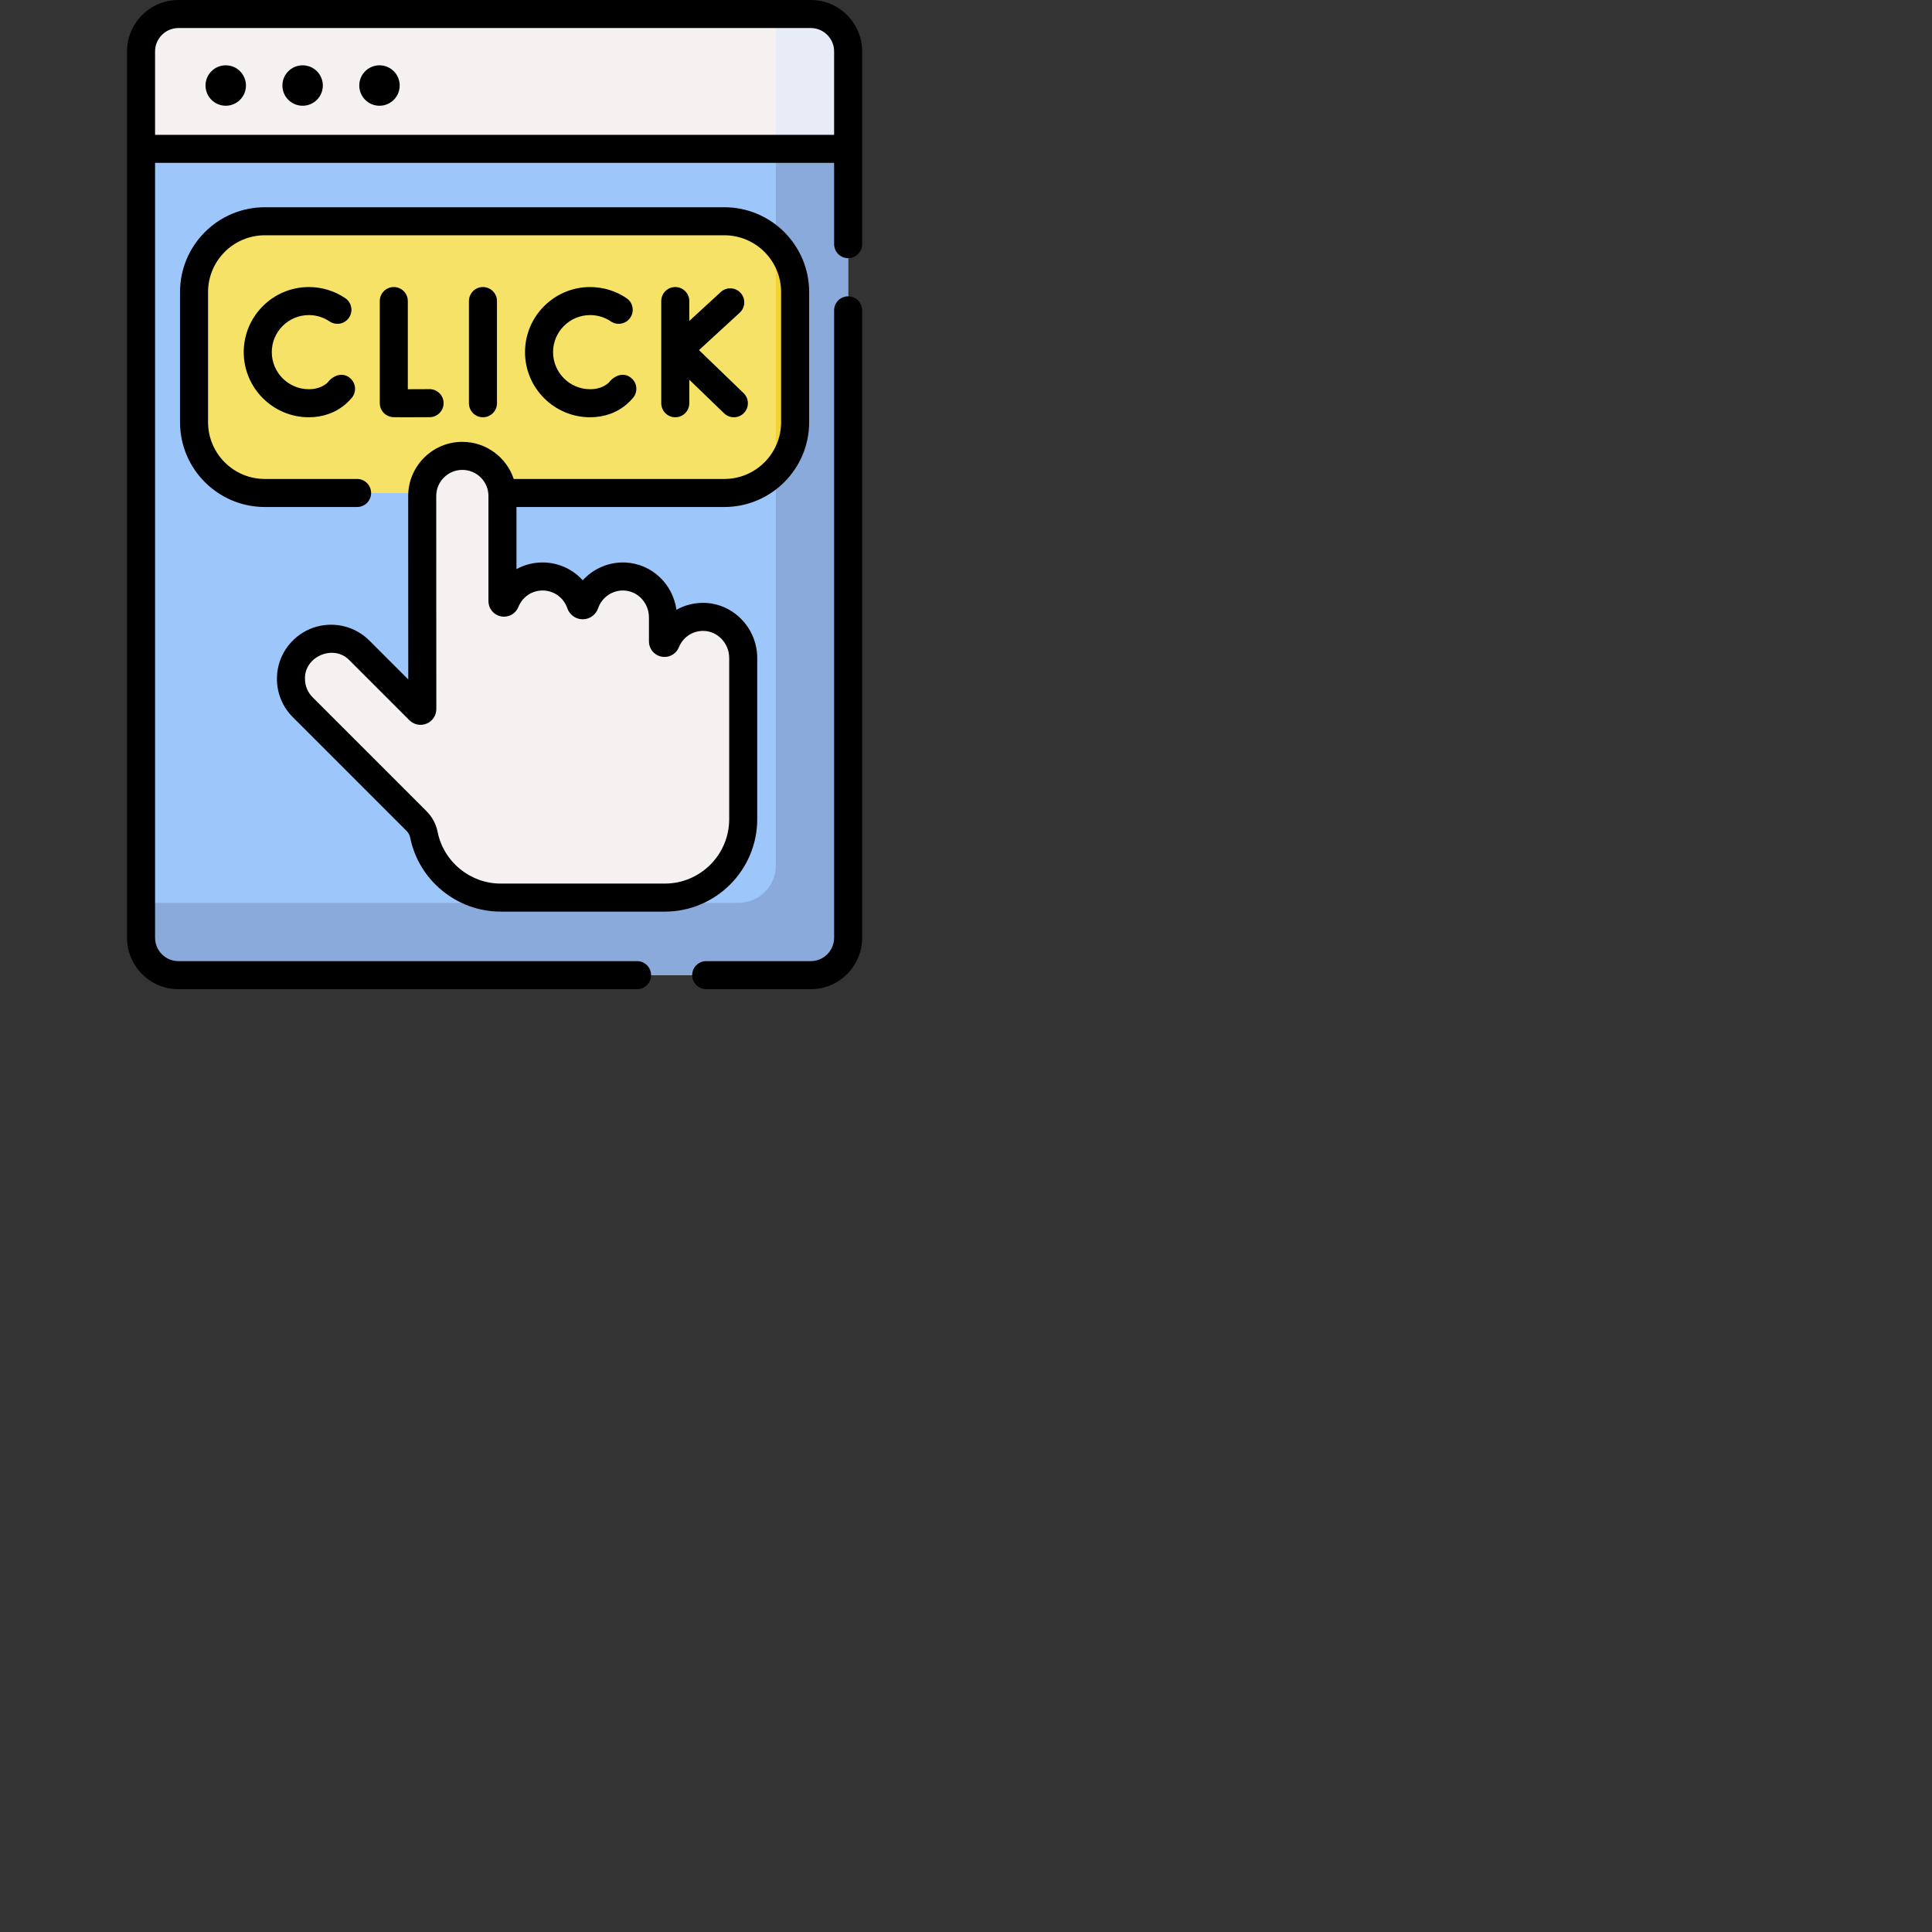 <svg id="Capa_1" enable-background="new 0 0 1000 1000" height="60" viewBox="0 0 1000 1000" width="60" xmlns="http://www.w3.org/2000/svg"><rect x="0" y="0" width="1000" height="1000" fill="#333333" stroke="none"/><g><g><path d="m418.992 504.744h-325.984c-11.046 0-20-8.954-20-20v-432.03h365.984v432.03c0 11.046-8.954 20-20 20z" fill="#9dc6fb"></path></g><g><path d="m401.57 52.714v395.259c0 10.687-8.663 19.35-19.35 19.35h-309.212v17.422c0 11.046 8.954 20 20 20h325.984c11.046 0 20-8.954 20-20v-432.031z" fill="#89aada"></path></g><g><path d="m438.992 77.037h-365.984v-49.781c0-11.046 8.954-20 20-20h325.984c11.046 0 20 8.954 20 20z" fill="#f6f1f1"></path></g><g><path d="m418.992 7.256h-17.422v69.781h37.422v-49.781c0-11.046-8.954-20-20-20z" fill="#e7ecf6"></path></g><g><path d="m373.711 255.161h-235.422c-20.903 0-37.847-16.945-37.847-37.847v-64.944c0-20.903 16.945-37.847 37.847-37.847h235.422c20.903 0 37.847 16.945 37.847 37.847v64.943c0 20.903-16.944 37.848-37.847 37.848z" fill="#f6e266"></path></g><path d="m401.57 242.925c6.199-6.74 9.988-15.732 9.988-25.611v-64.944c0-9.879-3.789-18.871-9.988-25.611z" fill="#f1d333"></path><g><path d="m364.287 319.297c-8.872-.155-16.483 5.263-19.609 12.978-.122.301-.408.501-.733.501-.44 0-.797-.357-.797-.797v-12.348c0-11.129-8.559-20.65-19.673-21.221-9.605-.493-17.869 5.546-20.76 14.065-.162.479-.598.809-1.104.809s-.942-.331-1.104-.809c-2.78-8.194-10.531-14.093-19.665-14.093-8.738 0-16.187 5.411-19.251 13.054-.12.3-.404.5-.727.5-.436 0-.79-.354-.79-.79v-54.422c0-11.47-9.298-20.769-20.769-20.769-11.47 0-20.769 9.298-20.769 20.769l.047 110.283c0 .814-.984 1.222-1.559.646l-30.969-30.969c-8.111-8.111-21.261-8.111-29.371 0-8.111 8.111-8.111 21.261 0 29.371l58.979 58.979c1.916 1.916 3.209 4.361 3.743 7.018 3.732 18.564 20.129 32.547 39.793 32.547h84.898c22.418 0 40.591-18.173 40.591-40.591v-83.402c-.002-11.418-8.985-21.11-20.401-21.309z" fill="#f6f1f1"></path></g><g><path d="m438.992 153.382c-4.008 0-7.256 3.248-7.256 7.256v324.756c0 6.669-5.425 12.094-12.094 12.094h-54.112c-4.008 0-7.256 3.248-7.256 7.256s3.248 7.256 7.256 7.256h54.112c14.67 0 26.606-11.935 26.606-26.606v-324.756c0-4.008-3.248-7.256-7.256-7.256z"></path><path d="m419.642 0h-327.284c-14.671 0-26.606 11.936-26.606 26.606v458.788c0 14.67 11.935 26.606 26.606 26.606h237.388c4.008 0 7.256-3.248 7.256-7.256s-3.248-7.256-7.256-7.256h-237.388c-6.669 0-12.094-5.425-12.094-12.094v-401.101h351.472v42.076c0 4.008 3.248 7.256 7.256 7.256s7.256-3.248 7.256-7.256v-99.763c0-14.67-11.935-26.606-26.606-26.606zm-339.378 69.78v-43.174c0-6.669 5.425-12.094 12.094-12.094h327.285c6.669 0 12.094 5.425 12.094 12.094v43.174z"></path><path d="m116.846 33.804c-5.778 0-10.463 4.684-10.463 10.462s4.684 10.463 10.463 10.463c5.778 0 10.463-4.684 10.463-10.463 0-5.778-4.685-10.462-10.463-10.462z"></path><path d="m156.634 33.804c-5.778 0-10.463 4.684-10.463 10.462s4.684 10.463 10.463 10.463c5.778 0 10.463-4.684 10.463-10.463 0-5.778-4.685-10.462-10.463-10.462z"></path><path d="m196.422 33.804c-5.778 0-10.463 4.684-10.463 10.462s4.684 10.463 10.463 10.463c5.778 0 10.463-4.684 10.463-10.463 0-5.778-4.685-10.462-10.463-10.462z"></path><path d="m203.829 148.573c-4.007 0-7.256 3.248-7.256 7.256v52.843c0 3.535 2.547 6.555 6.031 7.152.526.09.892.153 6.722.153 2.841 0 6.979-.015 13.063-.049 4.007-.023 7.238-3.289 7.216-7.297-.022-3.994-3.267-7.216-7.255-7.216-.014 0-.028 0-.042 0-3.42.019-7.687.037-11.223.043v-45.628c0-4.008-3.249-7.257-7.256-7.257z"></path><path d="m349.521 148.573c-4.008 0-7.256 3.248-7.256 7.256v52.887c0 4.008 3.248 7.256 7.256 7.256s7.256-3.248 7.256-7.256v-12.176l18.034 17.398c2.881 2.781 7.475 2.702 10.26-.184 2.783-2.884 2.7-7.477-.184-10.26l-23.088-22.276 21.084-19.38c2.951-2.712 3.144-7.302.432-10.252-2.712-2.952-7.302-3.144-10.252-.432l-16.284 14.968v-10.292c-.002-4.008-3.25-7.257-7.258-7.257z"></path><path d="m257.23 208.717v-52.887c0-4.008-3.248-7.256-7.256-7.256-4.007 0-7.256 3.248-7.256 7.256v52.887c0 4.008 3.249 7.256 7.256 7.256 4.008 0 7.256-3.248 7.256-7.256z"></path><path d="m159.858 163.086c3.846 0 7.554 1.132 10.723 3.273 3.32 2.242 7.832 1.37 10.075-1.951 2.244-3.32 1.37-7.831-1.95-10.075-5.577-3.768-12.095-5.76-18.847-5.76-18.582 0-33.7 15.118-33.7 33.7s15.118 33.7 33.7 33.7c7.445 0 14.132-2.451 19.338-7.087 1.018-.906 1.987-1.905 2.881-2.971 2.576-3.071 2.174-7.647-.896-10.223-3.89-3.328-8.872-1.351-11.635 2.355-2.543 2.265-5.803 3.413-9.687 3.413-10.58 0-19.188-8.607-19.188-19.187-.002-10.58 8.606-19.187 19.186-19.187z"></path><path d="m305.452 163.086c3.846 0 7.555 1.132 10.724 3.273 3.321 2.243 7.831 1.37 10.075-1.951 2.243-3.32 1.37-7.831-1.951-10.075-5.577-3.768-12.095-5.76-18.847-5.76-18.582 0-33.7 15.118-33.7 33.7s15.118 33.7 33.7 33.7c7.445 0 14.133-2.451 19.339-7.087 1.019-.907 1.988-1.907 2.881-2.971 2.576-3.071 2.174-7.647-.896-10.223-3.892-3.329-8.871-1.351-11.636 2.355-2.543 2.265-5.802 3.413-9.687 3.413-10.58 0-19.187-8.607-19.187-19.187-.003-10.58 8.605-19.187 19.185-19.187z"></path><path d="m151.552 331.552c-5.293 5.293-8.209 12.331-8.209 19.817s2.915 14.524 8.209 19.817l58.978 58.979c.895.895 1.504 2.042 1.76 3.315 4.469 22.235 24.196 38.374 46.906 38.374h84.897c26.383 0 47.847-21.463 47.847-47.846v-83.402c0-15.485-12.349-28.298-27.528-28.564-5.13-.083-10.041 1.192-14.284 3.585-1.838-13.335-12.723-23.767-26.283-24.463-8.559-.436-16.679 3.1-22.22 9.185-5.201-5.749-12.686-9.222-20.785-9.222-4.851 0-9.47 1.23-13.512 3.455v-32.163h107.611c24.192 0 43.874-19.681 43.874-43.874v-67.405c0-24.192-19.681-43.874-43.874-43.874h-237.881c-24.192 0-43.873 19.681-43.873 43.874v67.404c0 24.192 19.681 43.874 43.873 43.874h47.77c4.007 0 7.256-3.248 7.256-7.256s-3.249-7.256-7.256-7.256h-47.77c-16.189 0-29.361-13.172-29.361-29.361v-67.405c0-16.189 13.171-29.361 29.361-29.361h237.883c16.189 0 29.361 13.172 29.361 29.361v67.404c0 16.189-13.172 29.361-29.361 29.361h-109.04c-3.705-11.144-14.223-19.206-26.596-19.206-15.453 0-28.025 12.572-28.025 28.028l.04 94.961-20.135-20.136c-10.927-10.927-28.706-10.927-39.633 0zm60.343 41.234c2.347 2.345 5.842 3.039 8.905 1.767 3.064-1.271 5.042-4.235 5.04-7.549l-.046-110.28c0-7.451 6.061-13.513 13.512-13.513s13.513 6.062 13.513 13.513v54.421c0 4.437 3.61 8.046 8.046 8.046 3.294 0 6.22-1.977 7.463-5.055 2.069-5.162 6.981-8.499 12.515-8.499 5.792 0 10.933 3.685 12.794 9.168 1.164 3.431 4.369 5.735 7.976 5.735 3.604 0 6.808-2.303 7.975-5.734 1.933-5.696 7.513-9.471 13.516-9.15 7.171.368 12.789 6.507 12.789 13.975v12.348c0 4.441 3.613 8.054 8.055 8.054 3.29 0 6.217-1.974 7.457-5.032 2.088-5.156 6.982-8.45 12.513-8.45.081 0 .163 0 .244.002 7.317.128 13.269 6.432 13.269 14.053v83.402c0 18.38-14.954 33.334-33.335 33.334h-84.897c-15.823 0-29.566-11.238-32.678-26.721-.822-4.087-2.802-7.794-5.727-10.718l-58.978-58.979c-2.552-2.552-3.958-5.945-3.958-9.554-.352-11.686 15.028-18.096 23.067-9.556z"></path></g></g></svg>